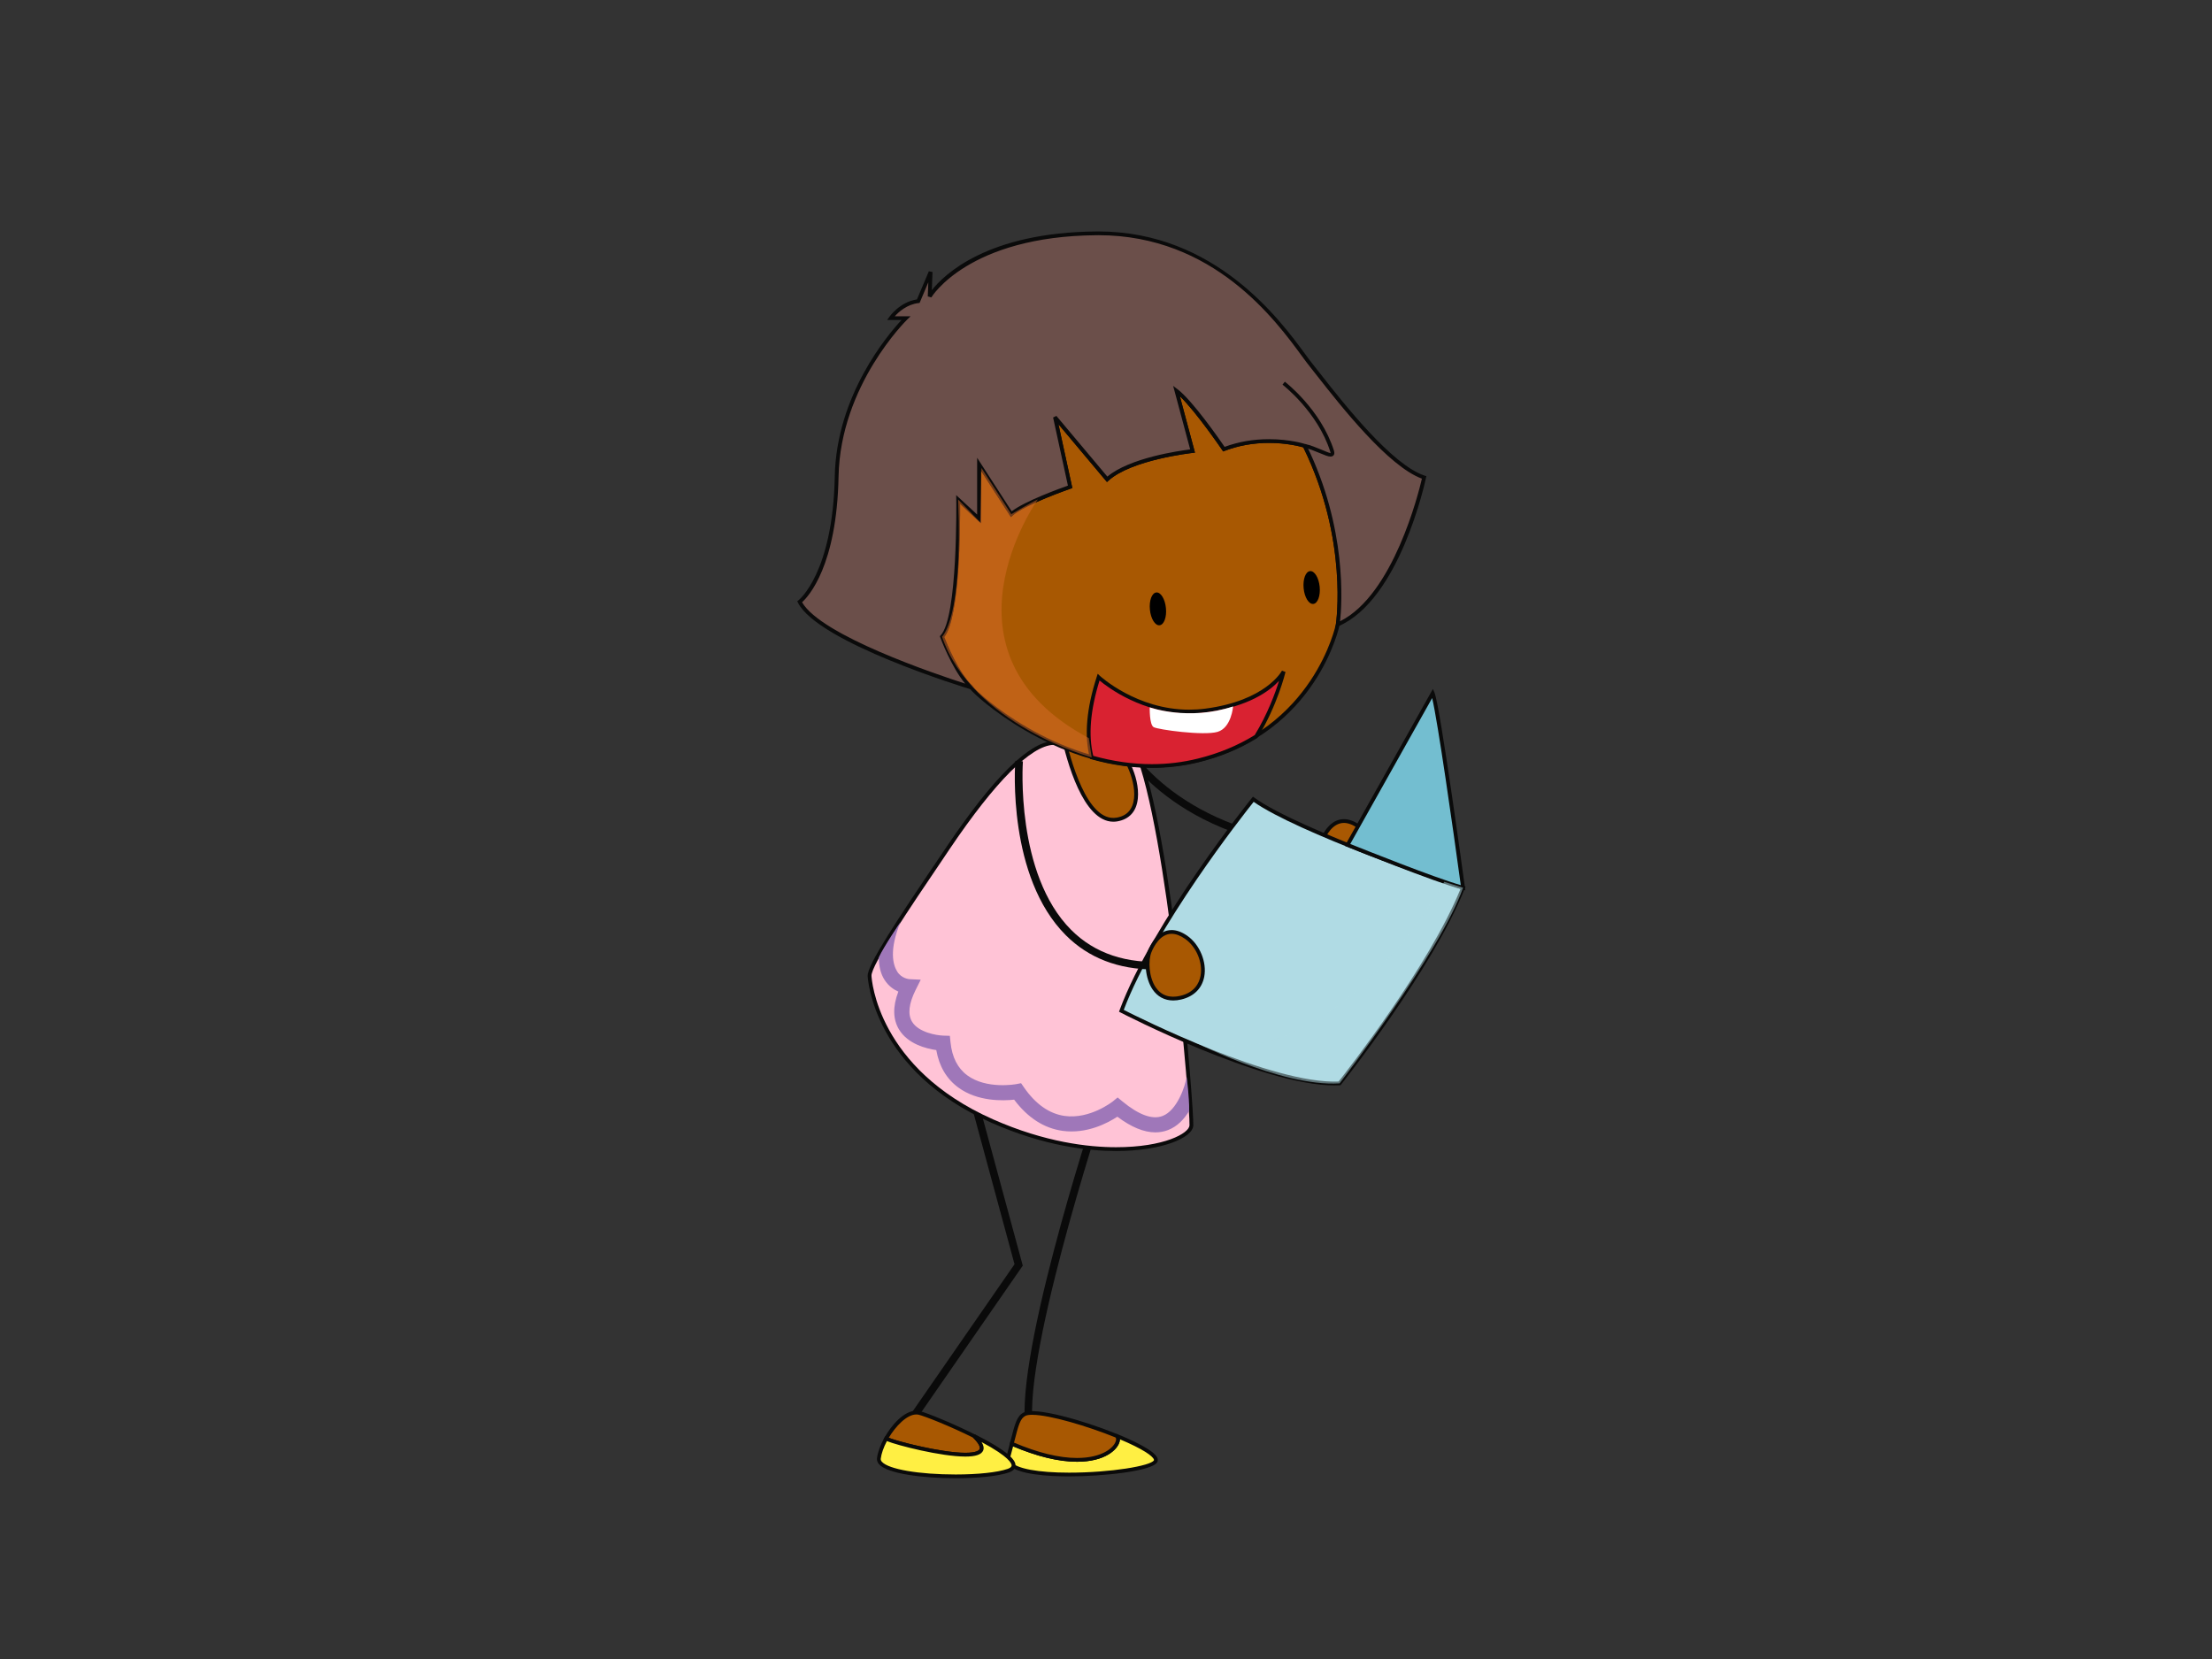 <?xml version="1.0" encoding="utf-8"?>
<!-- Generator: Adobe Illustrator 17.0.0, SVG Export Plug-In . SVG Version: 6.00 Build 0)  -->
<!DOCTYPE svg PUBLIC "-//W3C//DTD SVG 1.1//EN" "http://www.w3.org/Graphics/SVG/1.1/DTD/svg11.dtd">
<svg version="1.1" id="Layer_1" xmlns="http://www.w3.org/2000/svg" xmlns:xlink="http://www.w3.org/1999/xlink" x="0px" y="0px"
	 width="800px" height="600px" viewBox="0 0 800 600" enable-background="new 0 0 800 600" xml:space="preserve">
<rect x="0" y="0" width="800" height="600" fill="#333333" stroke="none"/>
<g>
	<g>
		<g>
			<polygon fill="#0A0A0A" points="327.287,519.269 369.901,457.728 369.738,457.131 351.137,388.563 348.486,389.261 
				366.919,457.227 325.027,517.72 327.287,519.269 			"/>
		</g>
		<g>
			<path fill="#0A0A0A" d="M371.366,518.847l2.651-0.699c-5.929-22.404,24.573-115.527,24.88-116.473l-2.609-0.838
				C395.023,404.7,365.237,495.66,371.366,518.847L371.366,518.847z"/>
		</g>
		<g>
			<path fill="#0A0A0A" d="M487.327,308.317l0.06-2.724c-58.722-1.332-78.372-34.763-78.571-35.094l-2.392,1.332
				C406.617,272.174,426.936,306.943,487.327,308.317L487.327,308.317z"/>
		</g>
		<g>
			<g>
				<path fill="#FFC3D6" d="M391.378,264.123c0,0-0.253,4.182-10.431,4.585c-10.159,0.41-25.266,19.036-37.848,37.674
					c-12.595,18.632-28.84,42.265-28.611,46.58c0.223,4.321,4.339,34.763,44.393,52.485c40.054,17.728,71.707,8.183,72.009,1.597
					c0.301-6.604-7.779-106.573-19.988-135.877C398.693,241.852,391.378,264.123,391.378,264.123z"/>
			</g>
			<g>
				<path fill="#0A0A0A" d="M403.646,416.276c-10.039,0-25.996-1.772-45.043-10.208c-42.513-18.813-44.73-51.684-44.802-53.07
					c-0.205-3.911,10.569-20.169,25.827-42.711l2.886-4.284c16.782-24.845,29.708-37.619,38.409-37.975
					c9.286-0.368,9.768-3.935,9.804-4.122c0.109-0.349,2.874-8.569,8.111-8.569c4.127,0,8.4,5.243,12.703,15.559
					c12.557,30.153,20.288,130.411,20.029,136.178C431.359,411.521,420.097,416.276,403.646,416.276L403.646,416.276z
					 M398.838,256.705c-4.218,0-6.749,7.454-6.779,7.454l0,0c-0.006,0.199-0.416,4.803-11.082,5.231
					c-8.123,0.319-21.018,13.251-37.318,37.366l-2.893,4.302c-11.497,16.981-25.784,38.107-25.58,41.874
					c0.067,1.349,2.218,33.419,43.971,51.894c18.831,8.34,34.582,10.081,44.489,10.081c17.438,0,26.417-5.062,26.55-7.9
					c0.295-6.14-7.876-106.651-19.927-135.587C405.207,259.26,401.254,256.705,398.838,256.705L398.838,256.705z"/>
			</g>
		</g>
		<g>
			<g>
				<path fill="#A85802" d="M384.279,265.178c0.235,0.759,6.411,33.48,19.68,31.208c13.269-2.278,4.58-24.537-1.826-27.044
					C395.716,266.847,384.279,265.178,384.279,265.178z"/>
			</g>
			<g>
				<path fill="#0A0A0A" d="M402.645,297.181c-10.919,0-16.866-21.922-18.915-31.347l-0.416-1.488l1.067,0.151
					c0.47,0.072,11.587,1.717,17.993,4.212c4.513,1.76,9.949,12.197,9.141,20.084c-0.482,4.646-3.049,7.508-7.435,8.268
					C403.598,297.145,403.116,297.181,402.645,297.181L402.645,297.181z M385.165,266.009c1.754,7.87,7.894,31.569,18.674,29.701
					c3.772-0.639,5.893-3.019,6.309-7.056c0.717-7.032-4.315-17.125-8.268-18.674C396.71,267.974,388.075,266.467,385.165,266.009
					L385.165,266.009z"/>
			</g>
		</g>
		<g>
			<g>
				<g>
					<g>
						<path fill="#A85802" d="M346.527,180.672l7.551,6.99v-19.765l11.666,18.06c4.465-4.092,21.283-9.883,21.283-9.883
							l-5.49-25.224l18.885,22.494c8.581-7.834,30.889-10.226,30.889-10.226l-5.839-21.807c5.839,4.429,17.161,21.133,17.161,21.133
							c15.107-5.803,29.213-1.2,29.213-1.2c16.818,34.07,11.979,64.585,11.979,64.585s-7.556,38.517-50.46,49.08
							c-42.904,10.576-80.325-23.519-82.03-26.236c-5.821-5.399-10.642-18.409-10.642-18.409
							C347.22,223.443,346.527,180.672,346.527,180.672z"/>
					</g>
					<g>
						<path fill="#0A0A0A" d="M416.554,277.621c-35.685,0-64.344-26.279-65.694-28.454c-5.863-5.447-10.618-18.126-10.817-18.674
							l-0.138-0.398l0.289-0.307c6.254-6.526,5.658-48.689,5.646-49.111l-0.024-1.609l7.58,7.026v-20.53l12.504,19.367
							c4.718-3.682,17.427-8.28,20.331-9.304l-5.363-24.64l1.193-0.573l18.433,21.953c8.105-6.797,25.911-9.334,29.948-9.834
							l-6.152-22.976l1.591,1.211c5.399,4.085,15.137,18.095,17.017,20.843c5.007-1.85,10.395-2.778,16.059-2.778
							c7.604,0,12.877,1.681,13.094,1.76l0.283,0.09l0.127,0.253c16.716,33.878,12.088,64.7,12.04,65.031
							c-0.085,0.392-8.135,39.053-50.978,49.604C428.015,276.922,422.308,277.621,416.554,277.621L416.554,277.621L416.554,277.621z
							 M471.358,161.799c-1.169-0.338-5.978-1.615-12.401-1.615c-5.682,0-11.088,0.977-16.083,2.893l-0.507,0.199l-0.301-0.452
							c-0.102-0.151-9.4-13.824-15.359-19.53l5.471,20.416l-0.795,0.091c-0.229,0.018-22.187,2.452-30.503,10.051l-0.53,0.482
							l-17.553-20.91l5.031,23.091l-0.573,0.199c-0.168,0.066-16.734,5.79-21.036,9.744l-0.608,0.554l-10.853-16.8v19.024
							l-7.526-6.991c0.048,7.84-0.048,41.114-5.755,48.159c0.831,2.157,5.242,13.058,10.437,17.903
							c1.428,2.26,29.532,27.942,64.639,27.942c5.646,0,11.25-0.669,16.643-1.994c41.964-10.334,49.876-48.171,49.948-48.526
							C483.187,225.425,487.737,195.2,471.358,161.799L471.358,161.799z"/>
					</g>
				</g>
				<g>
					<g>
						<path fill="#6B4F4A" d="M289.21,217.658c0,0,12.696-9.551,13.383-45.326c0.645-33.757,25.061-57.264,25.061-57.264h-5.502
							c0,0,3.784-5.459,9.961-6.146l4.459-10.557l-0.337,8.864c0,0,13.039-22.494,60.409-22.832
							c47.357-0.338,70.797,39.373,77.564,47.712c5.966,7.327,27.116,36.119,40.849,40.554c0,0-9.267,43.621-31.232,53.166
							c0,0,4.839-30.515-11.979-64.585c0,0-14.106-4.604-29.213,1.2c0,0-11.322-16.704-17.161-21.133l5.839,21.807
							c0,0-22.308,2.392-30.889,10.226l-18.885-22.494l5.49,25.224c0,0-16.818,5.791-21.283,9.883l-11.666-18.06v19.765l-7.551-6.99
							c0,0,0.693,42.771-5.833,49.593c0,0,4.821,13.01,10.642,18.409C351.336,248.673,296.411,231.969,289.21,217.658z"/>
					</g>
					<g>
						<path fill="#0A0A0A" d="M351.137,249.318c-2.266-0.681-55.293-16.945-62.548-31.353l-0.253-0.512l0.445-0.349
							c0.126-0.078,12.45-9.852,13.125-44.79c0.56-29.424,19.294-51.383,24.133-56.571h-5.194l0.747-1.067
							c0.157-0.223,3.863-5.483,10.033-6.381l4.314-10.19l1.314,0.283l-0.247,6.55c4.387-5.561,20.114-20.946,59.631-21.223
							l0.615-0.006c42.313,0,65.905,32.238,74.787,44.368c1.097,1.494,1.995,2.724,2.706,3.592c0.741,0.91,1.706,2.145,2.869,3.633
							c8.382,10.678,25.82,32.889,37.649,36.722l0.597,0.175l-0.133,0.608c-0.373,1.784-9.593,44.073-31.624,53.655l-1.151,0.488
							l0.193-1.224c0.043-0.301,4.58-30.557-11.786-63.928c-1.169-0.338-5.978-1.615-12.401-1.615
							c-5.682,0-11.088,0.977-16.083,2.893l-0.507,0.199l-0.301-0.452c-0.102-0.151-9.4-13.824-15.359-19.53l5.471,20.416
							l-0.795,0.091c-0.229,0.018-22.187,2.447-30.503,10.051l-0.53,0.482l-17.553-20.91l5.031,23.091l-0.573,0.199
							c-0.168,0.066-16.734,5.79-21.036,9.744l-0.608,0.554l-10.853-16.8v19.024l-7.526-6.991c0.048,7.84-0.048,41.114-5.755,48.159
							c0.831,2.157,5.23,13.052,10.322,17.764L351.137,249.318L351.137,249.318z M345.816,179.069l7.58,7.026v-20.53l12.504,19.367
							c4.718-3.682,17.427-8.28,20.331-9.304l-5.363-24.64l1.193-0.573l18.433,21.953c8.105-6.797,25.911-9.334,29.948-9.834
							l-6.152-22.976l1.591,1.211c5.399,4.085,15.137,18.095,17.017,20.843c5.007-1.85,10.395-2.778,16.059-2.778
							c7.604,0,12.877,1.681,13.094,1.76l0.283,0.09l0.127,0.253c14.818,30.027,12.865,57.649,12.196,63.753
							c19.264-9.593,28.412-46.471,29.598-51.581c-12.208-4.453-29.394-26.363-37.734-36.975c-1.145-1.47-2.115-2.7-2.838-3.604
							c-0.729-0.892-1.645-2.133-2.753-3.645c-9.599-13.118-32.064-43.82-73.678-43.82l-0.608,0.006
							c-46.357,0.338-59.692,22.272-59.818,22.494l-1.284-0.368l0.193-5.097l-3.151,7.459l-0.398,0.049
							c-4.127,0.458-7.171,3.217-8.581,4.772h5.737l-1.217,1.169c-0.241,0.235-24.212,23.73-24.85,56.788
							c-0.615,32.317-10.871,43.374-13.203,45.477c6.954,12.064,48.37,26.007,58.987,29.43c-5.014-6.05-8.834-16.263-9.015-16.752
							l-0.138-0.398l0.289-0.307c6.254-6.526,5.658-48.689,5.646-49.111L345.816,179.069L345.816,179.069z"/>
					</g>
				</g>
			</g>
			<g>
				<path fill="#0A0A0A" d="M481.223,165.131c0.398,0,0.711-0.114,0.97-0.338c0.633-0.578,0.326-1.549,0.223-1.886
					c-4.706-14.83-17.614-24.773-17.734-24.863l-0.838,1.072c0.12,0.102,12.691,9.798,17.258,24.2
					c0.289,0.916,0.096,0.554,0.096,0.554c-0.325,0-2.097-0.735-3.386-1.283c-1.699-0.699-3.802-1.579-5.821-2.025l-0.289,1.338
					c1.892,0.416,3.85,1.235,5.574,1.952C479.047,164.582,480.331,165.131,481.223,165.131L481.223,165.131z"/>
			</g>
			<g>
				<path d="M415.879,220.478c0.313,3.29,1.88,5.821,3.477,5.664c1.609-0.157,2.651-2.928,2.319-6.219
					c-0.313-3.278-1.874-5.809-3.476-5.647C416.589,214.434,415.553,217.212,415.879,220.478z"/>
			</g>
			<g>
				<path d="M471.479,212.765c0.32,3.285,1.88,5.803,3.483,5.652c1.603-0.151,2.645-2.934,2.32-6.219
					c-0.326-3.278-1.875-5.803-3.483-5.652C472.196,206.703,471.16,209.481,471.479,212.765z"/>
			</g>
			<g>
				<g>
					<path fill="#D92231" d="M397.325,244.919c0,0,16.017,15.004,38.668,12.045c22.657-2.953,28.261-14.1,28.261-14.1
						s-2.79,11.877-9.967,23.495c-5.815,3.597-12.715,6.641-20.922,8.671c-13.739,3.38-26.924,2.169-38.547-1.109
						C393.167,267.618,392.98,258.314,397.325,244.919z"/>
				</g>
				<g>
					<path fill="#0A0A0A" d="M416.578,277.717c-7.153,0-14.528-1.048-21.946-3.146l-0.373-0.102l-0.097-0.379
						c-2.079-7.936-1.235-17.825,2.513-29.382l0.325-1.03l0.789,0.747c0.126,0.12,13.305,12.238,32.275,12.238
						c1.941,0,3.905-0.12,5.839-0.374c21.964-2.868,27.682-13.612,27.737-13.727l1.283,0.464
						c-0.03,0.126-2.904,12.112-10.057,23.682l-0.217,0.229c-6.315,3.911-13.42,6.852-21.126,8.744
						C428.021,277.049,422.332,277.717,416.578,277.717L416.578,277.717L416.578,277.717z M453.781,265.858
						c4.657-7.563,7.454-15.293,8.81-19.626c-3.362,3.615-10.991,9.388-26.508,11.407c-1.994,0.259-4.019,0.392-6.02,0.392
						c-16.806,0-29.201-9.268-32.401-11.919c-3.332,10.702-4.103,19.868-2.271,27.255c7.164,1.989,14.287,3.001,21.187,3.001l0,0
						c5.64,0,11.226-0.674,16.613-2.006C440.699,272.517,447.629,269.655,453.781,265.858L453.781,265.858z"/>
				</g>
			</g>
			<g>
				<path fill="#FFFFFF" d="M445.96,255.488c0,0-0.579,7.719-5.616,9.201c-5.031,1.47-21.506-0.802-23.109-1.706
					c-1.597-0.91-1.416-7.159-1.416-7.159S429.774,260.845,445.96,255.488z"/>
			</g>
		</g>
		<g opacity="0.5">
			<path fill="#D76B2A" d="M375.349,180.623c0,0-39.457,55.426,18.445,86.333l1.024,6.966c0,0-43.254-11.847-54.124-43.657
				c0,0,7.659-6.267,5.833-49.593l8.002,8.237l0.428-19.662l10.787,16.71C365.744,185.956,373.529,181.413,375.349,180.623z"/>
		</g>
		<g>
			<g>
				<path fill="#A85802" d="M478.119,303.996c-2.17,5.333-0.163,19.451,11.268,16.71c11.443-2.736,9.213-16.71,1.916-21.826
					C484.007,293.771,479.788,299.905,478.119,303.996z"/>
			</g>
			<g>
				<path fill="#0A0A0A" d="M486.615,321.736c-3.103,0-5.682-1.386-7.466-3.995c-2.748-4.061-3.085-10.509-1.663-14.004
					c0.91-2.248,3.573-7.484,8.562-7.484c1.79,0,3.694,0.699,5.653,2.067c4.519,3.169,7.158,9.544,6.14,14.836
					c-0.808,4.206-3.76,7.128-8.292,8.207C488.538,321.616,487.538,321.736,486.615,321.736L486.615,321.736z M486.049,297.621
					c-4.151,0-6.483,4.634-7.291,6.634c-1.259,3.085-0.934,9.075,1.536,12.709c2.001,2.958,5.05,4.007,8.937,3.079
					c5.092-1.217,6.761-4.568,7.255-7.153c0.934-4.791-1.464-10.569-5.58-13.45C489.189,298.229,487.556,297.621,486.049,297.621
					L486.049,297.621z"/>
			</g>
		</g>
		<g>
			<g>
				<path fill="#B0DBE4" d="M453.268,289.058c0,0-35.685,44.139-47.7,76.516c0,0,53.118,27.604,78.902,26.242
					c0,0,32.992-41.325,44.664-70.762C529.134,321.055,469.406,300.809,453.268,289.058z"/>
			</g>
			<g>
				<path fill="#0A0A0A" d="M482.554,392.546c-26.26,0-76.799-26.098-77.311-26.369l-0.53-0.277l0.205-0.566
					c11.919-32.105,47.472-76.263,47.821-76.702l0.41-0.513l0.531,0.386c15.86,11.564,75.082,31.702,75.672,31.907l0.687,0.223
					l-0.278,0.663c-11.563,29.201-44.429,70.526-44.754,70.948l-0.192,0.235l-0.314,0.019
					C483.874,392.527,483.217,392.546,482.554,392.546L482.554,392.546z M484.127,391.154c2.7-3.429,32.847-41.892,44.097-69.689
					c-6.911-2.356-58.861-20.307-74.823-31.467c-3.965,4.959-35.649,45.248-46.983,75.245
					C412.04,368.111,460.138,392.154,484.127,391.154L484.127,391.154z"/>
			</g>
		</g>
		<g>
			<g>
				<path fill="#73BED0" d="M529.134,321.055c0,0-8.924-65.573-10.985-70.339l-30.786,54.854
					C487.363,305.569,519.173,318.458,529.134,321.055z"/>
			</g>
			<g>
				<path fill="#0A0A0A" d="M529.948,321.971l-0.988-0.259c-9.889-2.567-41.536-15.384-41.862-15.517l-0.711-0.283l31.847-56.745
					l0.548,1.284c2.073,4.796,10.666,67.826,11.027,70.508L529.948,321.971L529.948,321.971z M517.956,252.469l-29.617,52.762
					c4.622,1.85,30.148,12.076,39.97,14.89C525.416,298.941,519.993,260.99,517.956,252.469L517.956,252.469z"/>
			</g>
		</g>
		<g>
			<path fill="#0A0A0A" d="M417.463,350.624c1.428,0,2.887-0.06,4.375-0.175l-0.187-2.711c-14.185,0.964-25.694-2.887-34.226-11.407
				c-20.277-20.265-17.511-60.578-17.475-60.988l-2.748-0.199c-0.126,1.706-2.874,41.97,18.282,63.108
				C393.698,346.454,404.442,350.624,417.463,350.624L417.463,350.624z"/>
		</g>
		<g>
			<g>
				<path fill="#A85802" d="M415.812,344.098c-2.175,5.339-0.162,19.452,11.268,16.716c11.431-2.742,9.214-16.716,1.922-21.826
					C421.699,333.878,417.469,340.013,415.812,344.098z"/>
			</g>
			<g>
				<path fill="#0A0A0A" d="M424.309,361.838c-3.103,0-5.689-1.38-7.466-3.995c-2.754-4.062-3.091-10.51-1.681-13.998
					c0.922-2.248,3.591-7.478,8.574-7.478c1.796,0,3.694,0.699,5.658,2.061c4.514,3.169,7.147,9.544,6.134,14.829
					c-0.807,4.212-3.76,7.14-8.291,8.219C426.225,361.724,425.231,361.838,424.309,361.838L424.309,361.838z M423.736,337.723
					c-4.146,0-6.484,4.64-7.291,6.634c-1.259,3.098-0.934,9.081,1.536,12.727c2.007,2.946,5.05,3.989,8.936,3.067
					c5.098-1.224,6.761-4.562,7.268-7.153c0.922-4.802-1.483-10.581-5.58-13.45C426.876,338.337,425.237,337.723,423.736,337.723
					L423.736,337.723z"/>
			</g>
		</g>
		<g>
			<path fill="#9F77B9" d="M325.672,333.456c-4.242,10.316-2.651,15.583-1.175,17.939c1.543,2.489,4.236,2.712,4.327,2.724
				l4.17,0.205l-1.856,3.724c-2.459,4.947-2.893,8.803-1.278,11.479c2.35,3.893,8.924,4.935,11.257,5.02l2.404,0.072l0.247,2.374
				c0.548,5.357,2.579,9.352,6.05,11.913c6.948,5.146,17.583,3.218,17.692,3.188l1.778-0.338l1.013,1.47
				c4.206,6.08,9.153,9.569,14.697,10.365c9.19,1.302,17.372-5.188,17.457-5.242l1.747-1.434l1.741,1.434
				c5.942,4.893,10.817,6.665,14.493,5.266c5.326-2.013,8.255-10.943,8.725-14.095c0,0,1.013,7.213,0.904,12.263
				c-1.747,2.917-4.212,5.61-7.647,6.924c-1.452,0.555-2.977,0.832-4.555,0.832c-4.152,0-8.75-1.898-13.757-5.671
				c-3.375,2.23-11.033,6.34-19.843,5.116c-6.683-0.934-12.558-4.724-17.487-11.274c-3.857,0.421-13.173,0.783-20.211-4.411
				c-4.242-3.121-6.918-7.671-7.948-13.522c-3.567-0.512-10.256-2.151-13.461-7.424c-2.242-3.706-2.326-8.315-0.259-13.727
				c-1.664-0.723-3.562-2-4.99-4.242c-1.416-2.194-2.067-4.935-2.055-8.147C319.496,342.549,325.672,333.456,325.672,333.456z"/>
		</g>
		<g>
			<g>
				<g>
					<path fill="#FFEF43" d="M403.549,519.185c8.762,3.549,15.499,7.34,14.372,9.298c-2.748,4.779-55.944,8.533-53.202-1.699
						c0.47-1.747,0.85-3.248,1.205-4.64l0,0C398.35,536.135,407.273,520.794,403.549,519.185z"/>
				</g>
				<g>
					<path fill="#0A0A0A" d="M386.629,533.96c-6.929,0-19.011-0.572-21.982-4.417c-0.674-0.874-0.879-1.862-0.591-2.946
						c0.47-1.741,0.856-3.236,1.206-4.628l0.192-0.765l0.753,0.313c8.882,3.839,16.728,5.779,23.32,5.779
						c9.298,0,13.564-3.887,14.082-6.357c0.072-0.338,0.12-0.94-0.338-1.121l0.53-1.266c5.11,2.066,13.817,5.966,14.818,8.846
						c0.229,0.65,0.072,1.127-0.096,1.422C416.614,532.14,398.452,533.96,386.629,533.96L386.629,533.96z M405.026,520.54
						c0,0.217-0.024,0.446-0.067,0.675c-0.632,2.995-5.254,7.448-15.432,7.448c-6.599,0-14.372-1.88-23.127-5.574
						c-0.307,1.175-0.632,2.435-1.018,3.869c-0.175,0.663-0.072,1.217,0.349,1.754c1.886,2.434,9.702,3.892,20.897,3.892
						c15.149,0,29.539-2.452,30.696-4.453c0.024-0.042,0.072-0.12,0-0.301C416.891,526.597,413.414,524.072,405.026,520.54
						L405.026,520.54z"/>
				</g>
			</g>
			<g>
				<g>
					<path fill="#A85802" d="M370.558,511.448c3.82-1.904,20.482,2.676,32.991,7.737c3.724,1.609-5.2,16.951-37.625,2.959l0,0
						C367.629,515.413,368.274,512.568,370.558,511.448z"/>
				</g>
				<g>
					<path fill="#0A0A0A" d="M389.528,528.663c-6.779,0-14.812-1.982-23.88-5.887l-0.531-0.234l0.326-1.296
						c1.603-6.303,2.332-9.19,4.796-10.406c4.17-2.061,21.428,2.808,33.576,7.725c0.958,0.404,1.392,1.422,1.145,2.651
						C404.327,524.211,399.705,528.663,389.528,528.663L389.528,528.663L389.528,528.663z M373.264,511.683
						c-1.38,0-2.066,0.205-2.398,0.373c-1.917,0.958-2.543,3.453-4.086,9.515l-0.054,0.175c8.677,3.681,16.336,5.55,22.802,5.55
						c9.298,0,13.564-3.887,14.082-6.357c0.072-0.338,0.12-0.94-0.32-1.121C393.541,515.883,379.717,511.683,373.264,511.683
						L373.264,511.683z"/>
				</g>
			</g>
		</g>
		<g>
			<g>
				<g>
					<path fill="#A85802" d="M320.459,520.306c3.001-5.381,7.966-10.274,11.992-9.304c2.319,0.561,11.563,4.213,19.849,8.364l0,0
						C366.081,532.863,323.876,522.24,320.459,520.306z"/>
				</g>
				<g>
					<path fill="#0A0A0A" d="M349.148,526.784c-9.4,0-26.772-4.604-29.026-5.887l-0.584-0.338l0.331-0.591
						c2.507-4.501,7.044-9.768,11.528-9.768c0.41,0,0.826,0.054,1.223,0.138c2.489,0.603,11.973,4.411,20.163,8.551
						c2.458,2.41,3.375,4.278,2.79,5.7c-0.615,1.476-2.711,2.194-6.417,2.194C349.148,526.784,349.148,526.784,349.148,526.784
						L349.148,526.784z M331.396,511.562c-3.441,0-7.478,4.26-9.967,8.43c3.778,1.519,19.337,5.435,27.719,5.435c0,0,0,0,0.006,0
						c4.146,0,4.977-0.952,5.146-1.356c0.193-0.476,0.133-1.651-2.308-4.092c-8.484-4.254-17.572-7.798-19.705-8.315
						C332.005,511.598,331.698,511.562,331.396,511.562L331.396,511.562z"/>
				</g>
			</g>
			<g>
				<g>
					<path fill="#FFEF43" d="M352.3,519.365L352.3,519.365c9.78,4.905,18.21,10.509,12.317,12.534
						c-10.883,3.742-47.629,2.386-46.767-4.435c0.277-2.139,1.247-4.7,2.609-7.158C323.876,522.24,366.081,532.863,352.3,519.365z"
						/>
				</g>
				<g>
					<path fill="#0A0A0A" d="M345.623,534.623c-11.551,0-24.609-1.561-27.689-5.044c-0.602-0.681-0.861-1.422-0.759-2.2
						c0.277-2.169,1.229-4.79,2.693-7.411l0.325-0.603l0.609,0.344c2.121,1.205,19.355,5.718,28.351,5.718
						c4.146,0,4.983-0.946,5.146-1.356c0.193-0.47,0.133-1.651-2.483-4.218l0.79-1.096c14.902,7.472,14.703,10.413,14.636,11.376
						c-0.066,1.079-0.874,1.874-2.404,2.411C361.055,533.846,353.873,534.623,345.623,534.623L345.623,534.623z M355,521.541
						c0.741,1.193,0.922,2.2,0.572,3.056c-0.615,1.47-2.711,2.187-6.417,2.187c-8.779,0-24.519-4.019-28.4-5.598
						c-1.2,2.284-1.989,4.52-2.218,6.364c-0.048,0.386,0.085,0.753,0.421,1.127c2.398,2.7,13.36,4.586,26.664,4.586
						c8.105,0,15.119-0.753,18.771-2.013c0.952-0.325,1.446-0.729,1.483-1.211C365.912,529.399,365.201,526.982,355,521.541
						L355,521.541z"/>
				</g>
			</g>
		</g>
	</g>
	<g opacity="0.5">
		<path fill="#B0DBE4" d="M522.343,318.922c0,0-40.988,73.81-92.267,56.993c0,0,33.069,17.264,54.395,15.902
			c0,0,36.649-47.682,44.664-70.762L522.343,318.922z"/>
	</g>
</g>
</svg>
